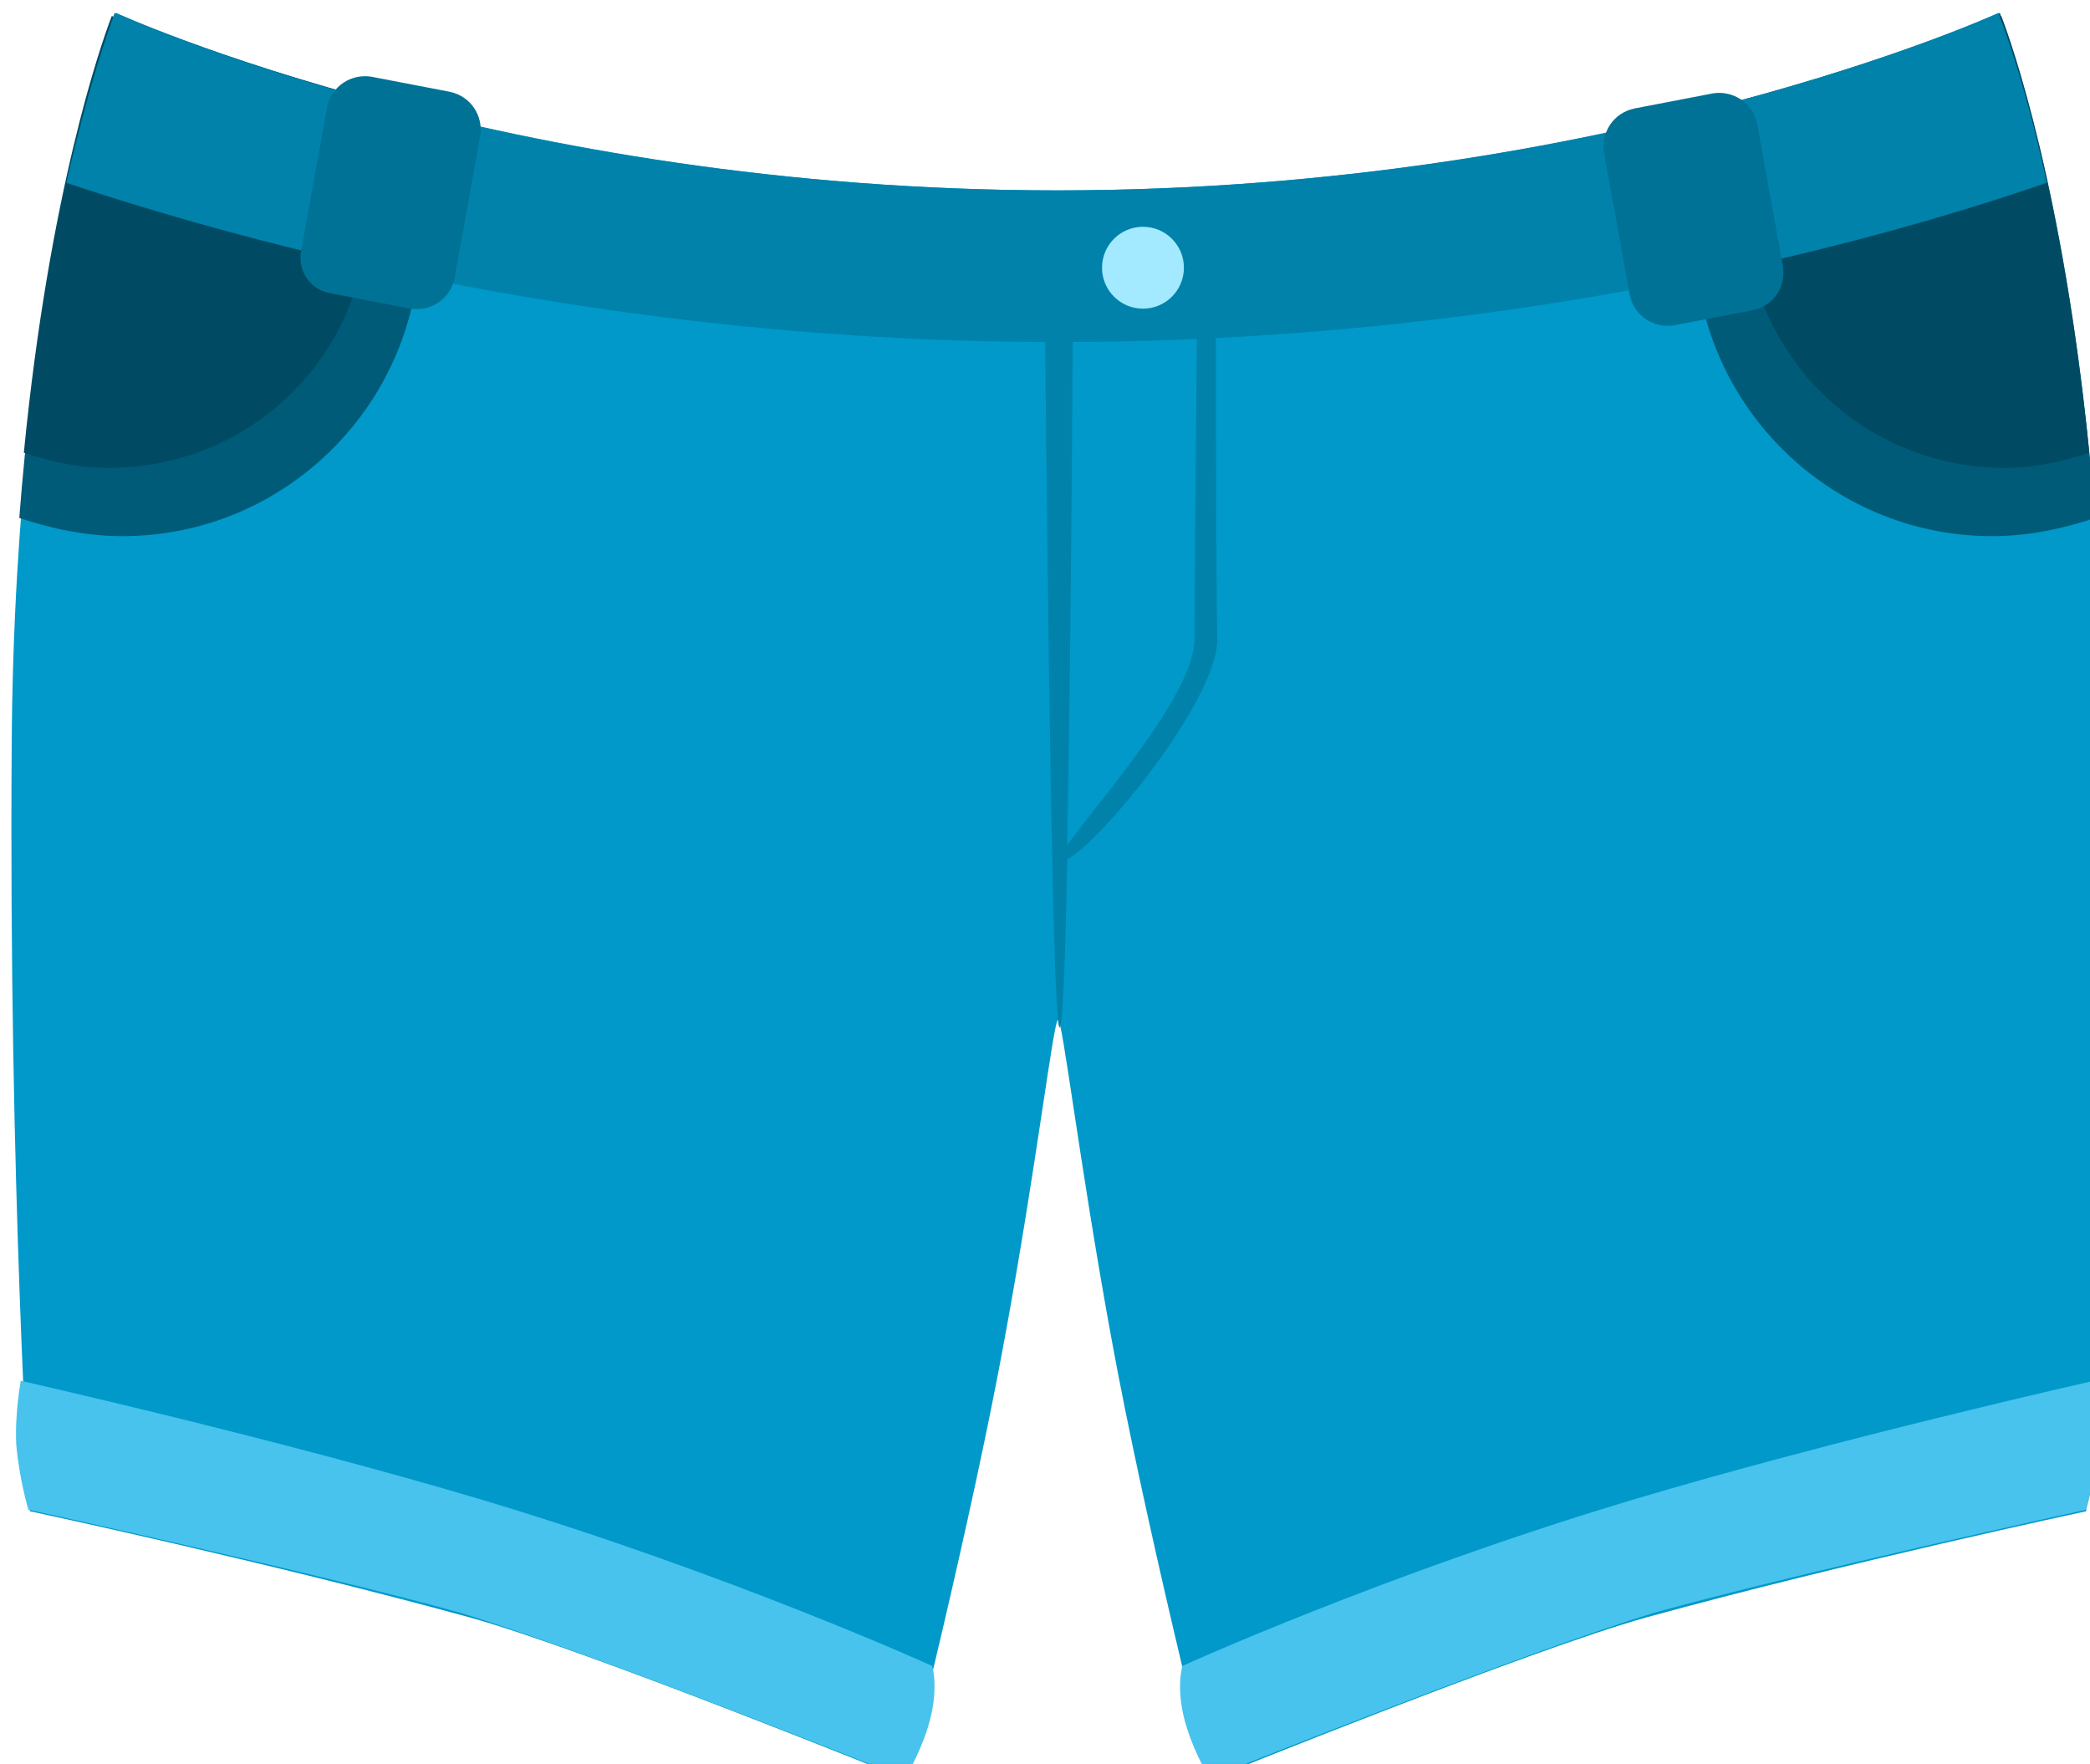 <?xml version="1.0" encoding="UTF-8" standalone="no"?>
<!-- Created with Inkscape (http://www.inkscape.org/) -->

<svg
   width="36.523mm"
   height="30.824mm"
   viewBox="0 0 36.523 30.824"
   version="1.1"
   id="svg1"
   inkscape:version="1.4.2 (f4327f4, 2025-05-13)"
   sodipodi:docname="shorts.svg"
   xmlns:inkscape="http://www.inkscape.org/namespaces/inkscape"
   xmlns:sodipodi="http://sodipodi.sourceforge.net/DTD/sodipodi-0.dtd"
   xmlns="http://www.w3.org/2000/svg"
   xmlns:svg="http://www.w3.org/2000/svg">
  <sodipodi:namedview
     id="namedview1"
     pagecolor="#ffffff"
     bordercolor="#000000"
     borderopacity="0.25"
     inkscape:showpageshadow="2"
     inkscape:pageopacity="0.0"
     inkscape:pagecheckerboard="0"
     inkscape:deskcolor="#d1d1d1"
     inkscape:document-units="mm"
     inkscape:zoom="0.69753788"
     inkscape:cx="253.74966"
     inkscape:cy="-85.300027"
     inkscape:window-width="1920"
     inkscape:window-height="1001"
     inkscape:window-x="-9"
     inkscape:window-y="-9"
     inkscape:window-maximized="1"
     inkscape:current-layer="layer1" />
  <defs
     id="defs1" />
  <g
     inkscape:label="Layer 1"
     inkscape:groupmode="layer"
     id="layer1"
     transform="translate(-37.835,-170.921)">
    <g
       id="g73"
       transform="matrix(0.265,0,0,0.265,-88.445,27.12)">
				<path
   class="st15"
   d="m 615.3,591.8 c -0.2,-31.8 -6.9,-48.3 -6.9,-48.3 0,0 -25.5,11.7 -62.1,11.7 0,0 0,0 0,0 0,0 0,0 0,0 -36.6,0 -62.1,-11.7 -62.1,-11.7 0,0 -6.7,16.5 -6.9,48.3 -0.2,29.2 1.2,50.5 1.2,50.5 0,0 15.9,3.4 29,7 7.6,2.1 28.8,10.7 28.8,10.7 0,0 4.3,-17.1 6.5,-29.2 2.1,-11.4 3.2,-20.9 3.5,-20.9 0.3,0 1.4,9.4 3.5,20.9 2.2,12.1 6.5,29.2 6.5,29.2 0,0 21.2,-8.6 28.8,-10.7 13.1,-3.6 29,-7 29,-7 0,0 1.4,-21.3 1.2,-50.5 z"
   id="path62"
   style="fill:#0099c9" />

				<path
   class="st43"
   d="m 608.4,543.5 c 0,0 -6.6,3 -18,6 -1.4,2.7 -2.1,5.7 -2.1,8.9 0,10.8 8.8,19.6 19.6,19.6 2.4,0 4.7,-0.5 6.8,-1.2 -1.8,-22 -6.3,-33.3 -6.3,-33.3 z"
   id="path63"
   style="fill:#005b78" />

				<path
   class="st44"
   d="m 608.7,573.5 c 2,0 3.8,-0.4 5.6,-1 -1.7,-17.3 -5.1,-27 -5.8,-28.8 -1.8,0.8 -7.1,2.9 -15,5 -1.2,2.3 -1.9,4.9 -1.9,7.7 0,9.5 7.7,17.1 17.1,17.1 z"
   id="path64"
   style="fill:#004b63" />

				<path
   class="st43"
   d="m 484.1,543.5 c 0,0 6.6,3 18,6 1.4,2.7 2.1,5.7 2.1,8.9 0,10.8 -8.8,19.6 -19.6,19.6 -2.4,0 -4.7,-0.5 -6.8,-1.2 1.7,-22 6.3,-33.3 6.3,-33.3 z"
   id="path65"
   style="fill:#005b78" />

				<path
   class="st44"
   d="m 483.7,573.5 c -2,0 -3.8,-0.4 -5.6,-1 1.7,-17.3 5.1,-27 5.8,-28.8 1.8,0.8 7.1,2.9 15,5 1.2,2.3 1.9,4.9 1.9,7.7 0,9.5 -7.6,17.1 -17.1,17.1 z"
   id="path66"
   style="fill:#004b63" />

				<path
   class="st45"
   d="m 546.2,565.2 c 0,0 0,0 0,0 0,0 0.1,0 0,0 29.6,0 53.1,-6.3 65.3,-10.5 -1.6,-7.4 -3.2,-11.2 -3.2,-11.2 0,0 -25.5,11.7 -62.1,11.7 0,0 0,0 0,0 0,0 0,0 0,0 -36.6,0 -62.1,-11.7 -62.1,-11.7 0,0 -1.5,3.8 -3.2,11.2 12.3,4.1 35.8,10.5 65.3,10.5 z"
   id="path67"
   style="fill:#0082ab" />

				<path
   class="st46"
   d="m 614.1,642.2 c 0,0 0.6,-2 0.8,-4.3 0.1,-2.1 -0.3,-4.2 -0.3,-4.2 0,0 -16.9,3.8 -30.6,7.9 -16.3,4.9 -29.5,10.9 -29.5,10.9 0,0 -0.5,1.6 0.3,4.1 0.6,1.9 1.5,3.3 1.5,3.3 0,0 20.4,-8.2 29.3,-10.9 9.3,-2.6 28.5,-6.8 28.5,-6.8 z"
   id="path68"
   style="fill:#47c3ed" />

				<path
   class="st46"
   d="m 478.4,642.2 c 0,0 -0.6,-2 -0.8,-4.3 -0.1,-2.1 0.3,-4.2 0.3,-4.2 0,0 16.9,3.8 30.6,7.9 16.3,4.9 29.5,10.9 29.5,10.9 0,0 0.5,1.6 -0.3,4.1 -0.6,1.9 -1.5,3.3 -1.5,3.3 0,0 -20.4,-8.2 -29.3,-10.9 -9.3,-2.6 -28.5,-6.8 -28.5,-6.8 z"
   id="path69"
   style="fill:#47c3ed" />

				<path
   class="st45"
   d="m 556.7,559.8 h -1.2 c 0,0.2 -0.2,20.5 -0.2,25 0,3.7 -6.7,11.1 -8.4,13.6 0.3,-15.1 0.4,-39.2 0.4,-39.2 h -1.9 c 0,0 0.4,51.2 1,51.2 0.2,0 0.4,-4.6 0.5,-11.1 2,-0.9 9.9,-10.4 9.9,-14.5 -0.1,-4.4 -0.1,-24.7 -0.1,-25 z"
   id="path70"
   style="fill:#0082ab" />

				<g
   id="g72">
					<path
   class="st47"
   d="m 592.1,563.1 -5.2,1 c -1.3,0.2 -2.6,-0.6 -2.9,-2 l -1.7,-9.4 c -0.2,-1.3 0.6,-2.6 2,-2.9 l 5.2,-1 c 1.3,-0.2 2.6,0.6 2.9,2 l 1.7,9.4 c 0.2,1.4 -0.6,2.6 -2,2.9 z"
   id="path71"
   style="fill:#007296" />

					<path
   class="st47"
   d="m 498.4,562 5.2,1 c 1.3,0.2 2.6,-0.6 2.9,-2 l 1.7,-9.4 c 0.2,-1.3 -0.6,-2.6 -2,-2.9 l -5.2,-1 c -1.3,-0.2 -2.6,0.6 -2.9,2 l -1.7,9.4 c -0.3,1.4 0.6,2.7 2,2.9 z"
   id="path72"
   style="fill:#007296" />

				</g>

				<circle
   class="st48"
   cx="551.9"
   cy="560.3"
   r="2.7"
   id="circle72"
   style="fill:#a3e9ff" />

			</g>
  </g>
</svg>
